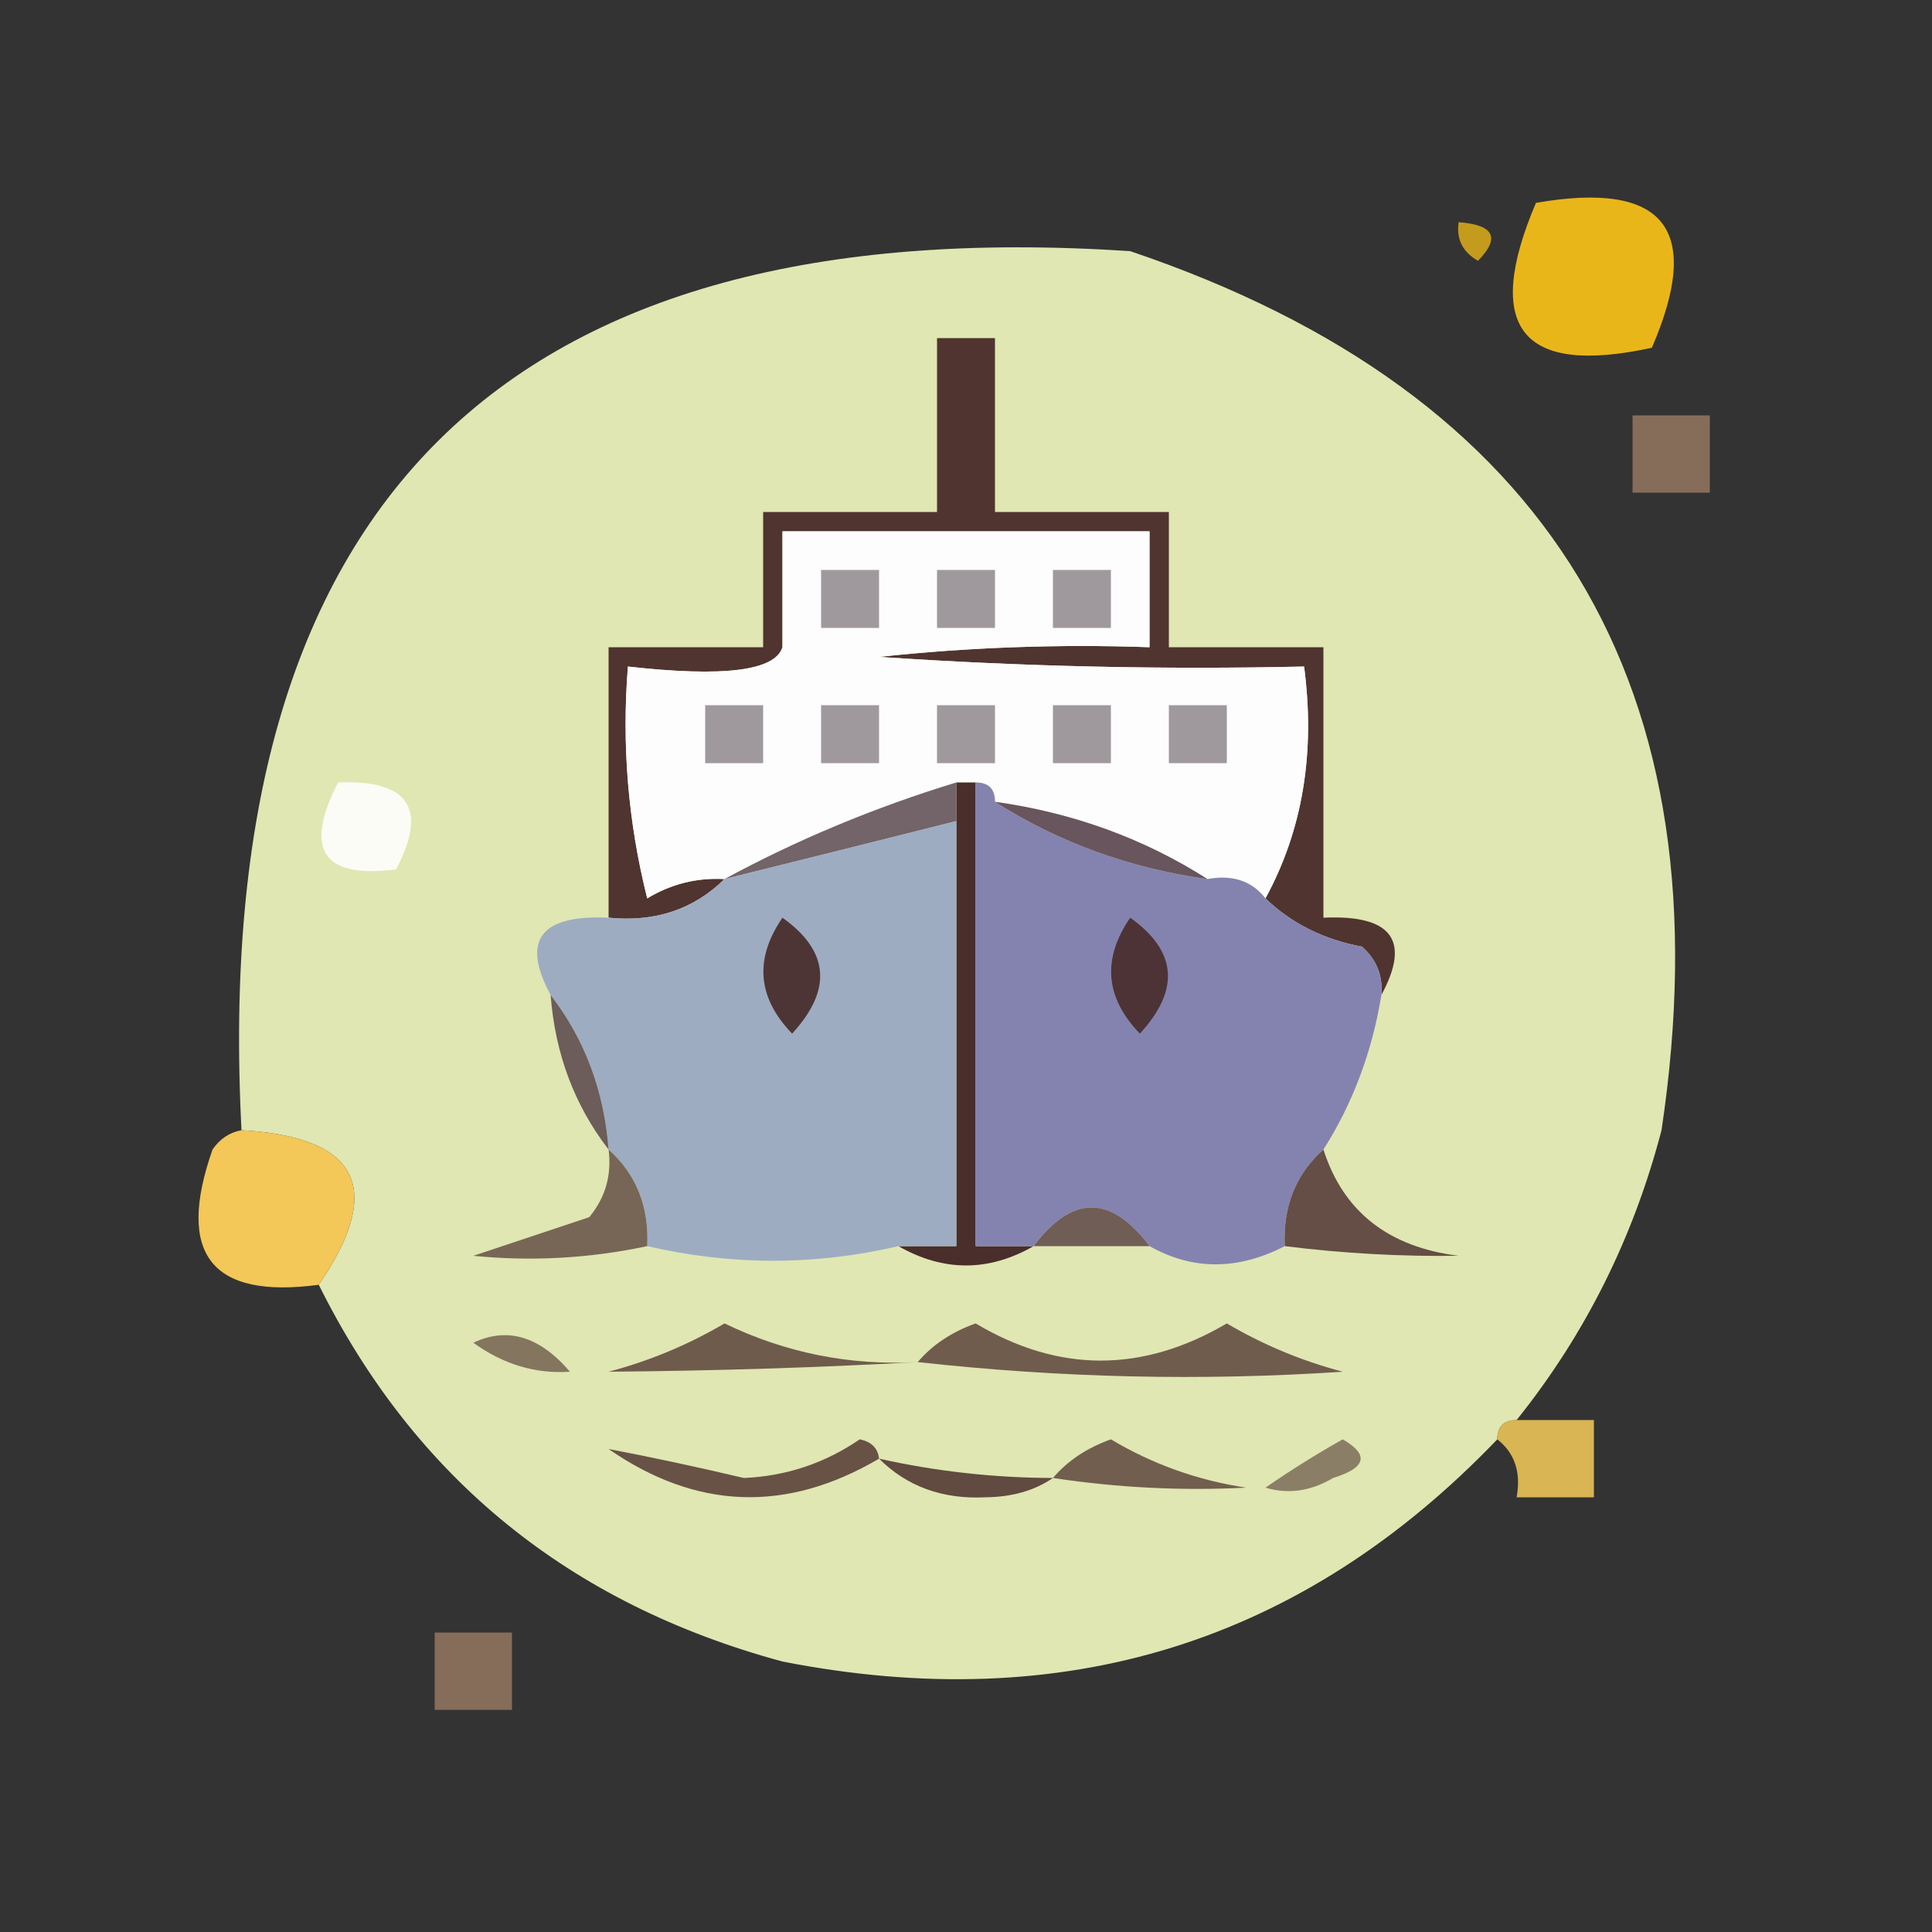 <?xml version="1.0" encoding="UTF-8"?>
<!DOCTYPE svg PUBLIC "-//W3C//DTD SVG 1.1//EN" "http://www.w3.org/Graphics/SVG/1.1/DTD/svg11.dtd">
<svg xmlns="http://www.w3.org/2000/svg" version="1.1" width="100px" height="100px" style="shape-rendering:geometricPrecision; text-rendering:geometricPrecision; image-rendering:optimizeQuality; fill-rule:evenodd; clip-rule:evenodd" xmlns:xlink="http://www.w3.org/1999/xlink">
<rect width="100%" height="100%" fill="#333333" stroke="none"/>
<g><path style="opacity:0.961" fill="#f0bb19" d="M 79.5,10.5 C 86.158,9.344 88.158,11.845 85.5,18C 78.75,19.469 76.75,16.969 79.5,10.5 Z"/></g>
<g><path style="opacity:0.765" fill="#f0bb17" d="M 75.5,11.5 C 77.337,11.639 77.67,12.306 76.5,13.5C 75.703,13.043 75.369,12.376 75.5,11.5 Z"/></g>
<g><path style="opacity:0.978" fill="#e4ebb5" d="M 78.5,73.5 C 77.833,73.5 77.5,73.833 77.5,74.5C 67.412,85.026 55.079,88.86 40.5,86C 29.479,83.018 21.479,76.518 16.5,66.5C 19.916,61.513 18.582,58.846 12.5,58.5C 10.809,26.023 26.143,10.857 58.5,13C 80.274,20.36 89.441,35.526 86,58.5C 84.541,64.085 82.041,69.085 78.5,73.5 Z"/></g>
<g><path style="opacity:0.766" fill="#9f7f65" d="M 84.5,21.5 C 85.833,21.5 87.167,21.5 88.5,21.5C 88.5,22.833 88.5,24.167 88.5,25.5C 87.167,25.5 85.833,25.5 84.5,25.5C 84.5,24.167 84.5,22.833 84.5,21.5 Z"/></g>
<g><path style="opacity:1" fill="#503430" d="M 71.5,51.5 C 71.586,50.504 71.252,49.671 70.5,49C 68.509,48.626 66.842,47.793 65.5,46.5C 67.423,42.971 68.089,38.971 67.5,34.5C 60.159,34.666 52.826,34.5 45.5,34C 50.155,33.501 54.822,33.334 59.5,33.5C 59.5,31.5 59.5,29.5 59.5,27.5C 53.167,27.5 46.833,27.5 40.5,27.5C 40.5,29.5 40.5,31.5 40.5,33.5C 40.121,34.724 37.454,35.057 32.5,34.5C 32.176,38.555 32.509,42.555 33.5,46.5C 34.736,45.754 36.069,45.421 37.5,45.5C 35.898,47.074 33.898,47.741 31.5,47.5C 31.5,42.833 31.5,38.167 31.5,33.5C 34.167,33.5 36.833,33.5 39.5,33.5C 39.5,31.167 39.5,28.833 39.5,26.5C 42.5,26.5 45.5,26.5 48.5,26.5C 48.5,23.5 48.5,20.5 48.5,17.5C 49.5,17.5 50.5,17.5 51.5,17.5C 51.5,20.5 51.5,23.5 51.5,26.5C 54.5,26.5 57.5,26.5 60.5,26.5C 60.5,28.833 60.5,31.167 60.5,33.5C 63.167,33.5 65.833,33.5 68.5,33.5C 68.5,38.167 68.5,42.833 68.5,47.5C 72.035,47.337 73.035,48.67 71.5,51.5 Z"/></g>
<g><path style="opacity:1" fill="#fdfdfd" d="M 65.5,46.5 C 64.791,45.596 63.791,45.263 62.5,45.5C 59.203,43.399 55.537,42.065 51.5,41.5C 51.5,40.833 51.167,40.5 50.5,40.5C 50.167,40.5 49.833,40.5 49.5,40.5C 45.266,41.794 41.266,43.461 37.5,45.5C 36.069,45.421 34.736,45.754 33.5,46.5C 32.509,42.555 32.176,38.555 32.5,34.5C 37.454,35.057 40.121,34.724 40.5,33.5C 40.5,31.5 40.5,29.5 40.5,27.5C 46.833,27.5 53.167,27.5 59.5,27.5C 59.5,29.5 59.5,31.5 59.5,33.5C 54.822,33.334 50.155,33.501 45.5,34C 52.826,34.5 60.159,34.666 67.5,34.5C 68.089,38.971 67.423,42.971 65.5,46.5 Z"/></g>
<g><path style="opacity:1" fill="#9f999d" d="M 42.5,29.5 C 43.5,29.5 44.5,29.5 45.5,29.5C 45.5,30.5 45.5,31.5 45.5,32.5C 44.5,32.5 43.5,32.5 42.5,32.5C 42.5,31.5 42.5,30.5 42.5,29.5 Z"/></g>
<g><path style="opacity:1" fill="#9f999d" d="M 48.5,29.5 C 49.5,29.5 50.5,29.5 51.5,29.5C 51.5,30.5 51.5,31.5 51.5,32.5C 50.5,32.5 49.5,32.5 48.5,32.5C 48.5,31.5 48.5,30.5 48.5,29.5 Z"/></g>
<g><path style="opacity:1" fill="#9f999d" d="M 54.5,29.5 C 55.5,29.5 56.5,29.5 57.5,29.5C 57.5,30.5 57.5,31.5 57.5,32.5C 56.5,32.5 55.5,32.5 54.5,32.5C 54.5,31.5 54.5,30.5 54.5,29.5 Z"/></g>
<g><path style="opacity:1" fill="#9f999d" d="M 36.5,36.5 C 37.5,36.5 38.5,36.5 39.5,36.5C 39.5,37.5 39.5,38.5 39.5,39.5C 38.5,39.5 37.5,39.5 36.5,39.5C 36.5,38.5 36.5,37.5 36.5,36.5 Z"/></g>
<g><path style="opacity:1" fill="#9f999d" d="M 42.5,36.5 C 43.5,36.5 44.5,36.5 45.5,36.5C 45.5,37.5 45.5,38.5 45.5,39.5C 44.5,39.5 43.5,39.5 42.5,39.5C 42.5,38.5 42.5,37.5 42.5,36.5 Z"/></g>
<g><path style="opacity:1" fill="#9f999d" d="M 48.5,36.5 C 49.5,36.5 50.5,36.5 51.5,36.5C 51.5,37.5 51.5,38.5 51.5,39.5C 50.5,39.5 49.5,39.5 48.5,39.5C 48.5,38.5 48.5,37.5 48.5,36.5 Z"/></g>
<g><path style="opacity:1" fill="#9f999d" d="M 54.5,36.5 C 55.5,36.5 56.5,36.5 57.5,36.5C 57.5,37.5 57.5,38.5 57.5,39.5C 56.5,39.5 55.5,39.5 54.5,39.5C 54.5,38.5 54.5,37.5 54.5,36.5 Z"/></g>
<g><path style="opacity:1" fill="#9f999d" d="M 60.5,36.5 C 61.5,36.5 62.5,36.5 63.5,36.5C 63.5,37.5 63.5,38.5 63.5,39.5C 62.5,39.5 61.5,39.5 60.5,39.5C 60.5,38.5 60.5,37.5 60.5,36.5 Z"/></g>
<g><path style="opacity:1" fill="#fcfcf7" d="M 17.5,40.5 C 21.161,40.35 22.161,41.85 20.5,45C 16.707,45.487 15.707,43.987 17.5,40.5 Z"/></g>
<g><path style="opacity:1" fill="#492e2b" d="M 49.5,40.5 C 49.833,40.5 50.167,40.5 50.5,40.5C 50.5,48.5 50.5,56.5 50.5,64.5C 51.5,64.5 52.5,64.5 53.5,64.5C 51.167,65.833 48.833,65.833 46.5,64.5C 47.5,64.5 48.5,64.5 49.5,64.5C 49.5,57.167 49.5,49.833 49.5,42.5C 49.5,41.833 49.5,41.167 49.5,40.5 Z"/></g>
<g><path style="opacity:1" fill="#726469" d="M 49.5,40.5 C 49.5,41.167 49.5,41.833 49.5,42.5C 45.485,43.512 41.485,44.512 37.5,45.5C 41.266,43.461 45.266,41.794 49.5,40.5 Z"/></g>
<g><path style="opacity:1" fill="#9eacc2" d="M 49.5,42.5 C 49.5,49.833 49.5,57.167 49.5,64.5C 48.5,64.5 47.5,64.5 46.5,64.5C 42.175,65.508 37.842,65.508 33.5,64.5C 33.598,62.447 32.931,60.78 31.5,59.5C 31.267,56.458 30.267,53.792 28.5,51.5C 26.965,48.67 27.965,47.337 31.5,47.5C 33.898,47.741 35.898,47.074 37.5,45.5C 41.485,44.512 45.485,43.512 49.5,42.5 Z"/></g>
<g><path style="opacity:1" fill="#8483b0" d="M 50.5,40.5 C 51.167,40.5 51.5,40.833 51.5,41.5C 54.797,43.601 58.463,44.935 62.5,45.5C 63.791,45.263 64.791,45.596 65.5,46.5C 66.842,47.793 68.509,48.626 70.5,49C 71.252,49.671 71.586,50.504 71.5,51.5C 71.02,54.443 70.02,57.11 68.5,59.5C 67.069,60.78 66.402,62.447 66.5,64.5C 64.059,65.756 61.726,65.756 59.5,64.5C 57.5,61.833 55.5,61.833 53.5,64.5C 52.5,64.5 51.5,64.5 50.5,64.5C 50.5,56.5 50.5,48.5 50.5,40.5 Z"/></g>
<g><path style="opacity:1" fill="#68555d" d="M 51.5,41.5 C 55.537,42.065 59.203,43.399 62.5,45.5C 58.463,44.935 54.797,43.601 51.5,41.5 Z"/></g>
<g><path style="opacity:1" fill="#4e3535" d="M 40.5,47.5 C 42.924,49.228 43.09,51.228 41,53.5C 39.2,51.635 39.034,49.635 40.5,47.5 Z"/></g>
<g><path style="opacity:1" fill="#4d3336" d="M 58.5,47.5 C 60.924,49.228 61.09,51.228 59,53.5C 57.2,51.635 57.034,49.635 58.5,47.5 Z"/></g>
<g><path style="opacity:1" fill="#6c5c5a" d="M 28.5,51.5 C 30.267,53.792 31.267,56.458 31.5,59.5C 29.733,57.208 28.733,54.542 28.5,51.5 Z"/></g>
<g><path style="opacity:0.961" fill="#facd5a" d="M 12.5,58.5 C 18.582,58.846 19.916,61.513 16.5,66.5C 10.933,67.247 9.1,64.913 11,59.5C 11.383,58.944 11.883,58.611 12.5,58.5 Z"/></g>
<g><path style="opacity:1" fill="#705d56" d="M 59.5,64.5 C 57.5,64.5 55.5,64.5 53.5,64.5C 55.5,61.833 57.5,61.833 59.5,64.5 Z"/></g>
<g><path style="opacity:1" fill="#644e46" d="M 68.5,59.5 C 69.528,62.714 71.862,64.548 75.5,65C 72.525,65.043 69.525,64.877 66.5,64.5C 66.402,62.447 67.069,60.78 68.5,59.5 Z"/></g>
<g><path style="opacity:1" fill="#776656" d="M 31.5,59.5 C 32.931,60.78 33.598,62.447 33.5,64.5C 30.507,65.135 27.507,65.301 24.5,65C 26.5,64.333 28.5,63.667 30.5,63C 31.337,61.989 31.67,60.822 31.5,59.5 Z"/></g>
<g><path style="opacity:1" fill="#84755f" d="M 24.5,69.5 C 26.263,68.665 27.93,69.165 29.5,71C 27.718,71.122 26.052,70.622 24.5,69.5 Z"/></g>
<g><path style="opacity:1" fill="#6f5b4c" d="M 47.5,70.5 C 42.296,70.788 36.962,70.955 31.5,71C 33.615,70.443 35.615,69.609 37.5,68.5C 40.66,70.027 43.993,70.693 47.5,70.5 Z"/></g>
<g><path style="opacity:1" fill="#705c4d" d="M 47.5,70.5 C 48.261,69.609 49.261,68.942 50.5,68.5C 54.802,71.065 59.136,71.065 63.5,68.5C 65.385,69.609 67.385,70.443 69.5,71C 62.206,71.487 54.873,71.32 47.5,70.5 Z"/></g>
<g><path style="opacity:0.835" fill="#facf5a" d="M 77.5,74.5 C 77.5,73.833 77.833,73.5 78.5,73.5C 79.833,73.5 81.167,73.5 82.5,73.5C 82.5,74.833 82.5,76.167 82.5,77.5C 81.167,77.5 79.833,77.5 78.5,77.5C 78.737,76.209 78.404,75.209 77.5,74.5 Z"/></g>
<g><path style="opacity:1" fill="#685246" d="M 45.5,75.5 C 40.71,78.317 36.044,78.15 31.5,75C 33.745,75.428 36.079,75.928 38.5,76.5C 40.688,76.406 42.688,75.739 44.5,74.5C 45.107,74.624 45.44,74.957 45.5,75.5 Z"/></g>
<g><path style="opacity:1" fill="#614a40" d="M 45.5,75.5 C 48.455,76.159 51.455,76.492 54.5,76.5C 53.551,77.152 52.385,77.486 51,77.5C 48.779,77.607 46.946,76.94 45.5,75.5 Z"/></g>
<g><path style="opacity:1" fill="#715e4e" d="M 54.5,76.5 C 55.261,75.609 56.261,74.942 57.5,74.5C 59.667,75.792 62,76.625 64.5,77C 61.175,77.172 57.841,77.005 54.5,76.5 Z"/></g>
<g><path style="opacity:1" fill="#8b7e66" d="M 69.5,74.5 C 70.885,75.302 70.718,75.969 69,76.5C 67.838,77.187 66.672,77.353 65.5,77C 66.858,76.066 68.192,75.232 69.5,74.5 Z"/></g>
<g><path style="opacity:0.766" fill="#9f7f65" d="M 22.5,84.5 C 23.833,84.5 25.167,84.5 26.5,84.5C 26.5,85.833 26.5,87.167 26.5,88.5C 25.167,88.5 23.833,88.5 22.5,88.5C 22.5,87.167 22.5,85.833 22.5,84.5 Z"/></g>
</svg>

